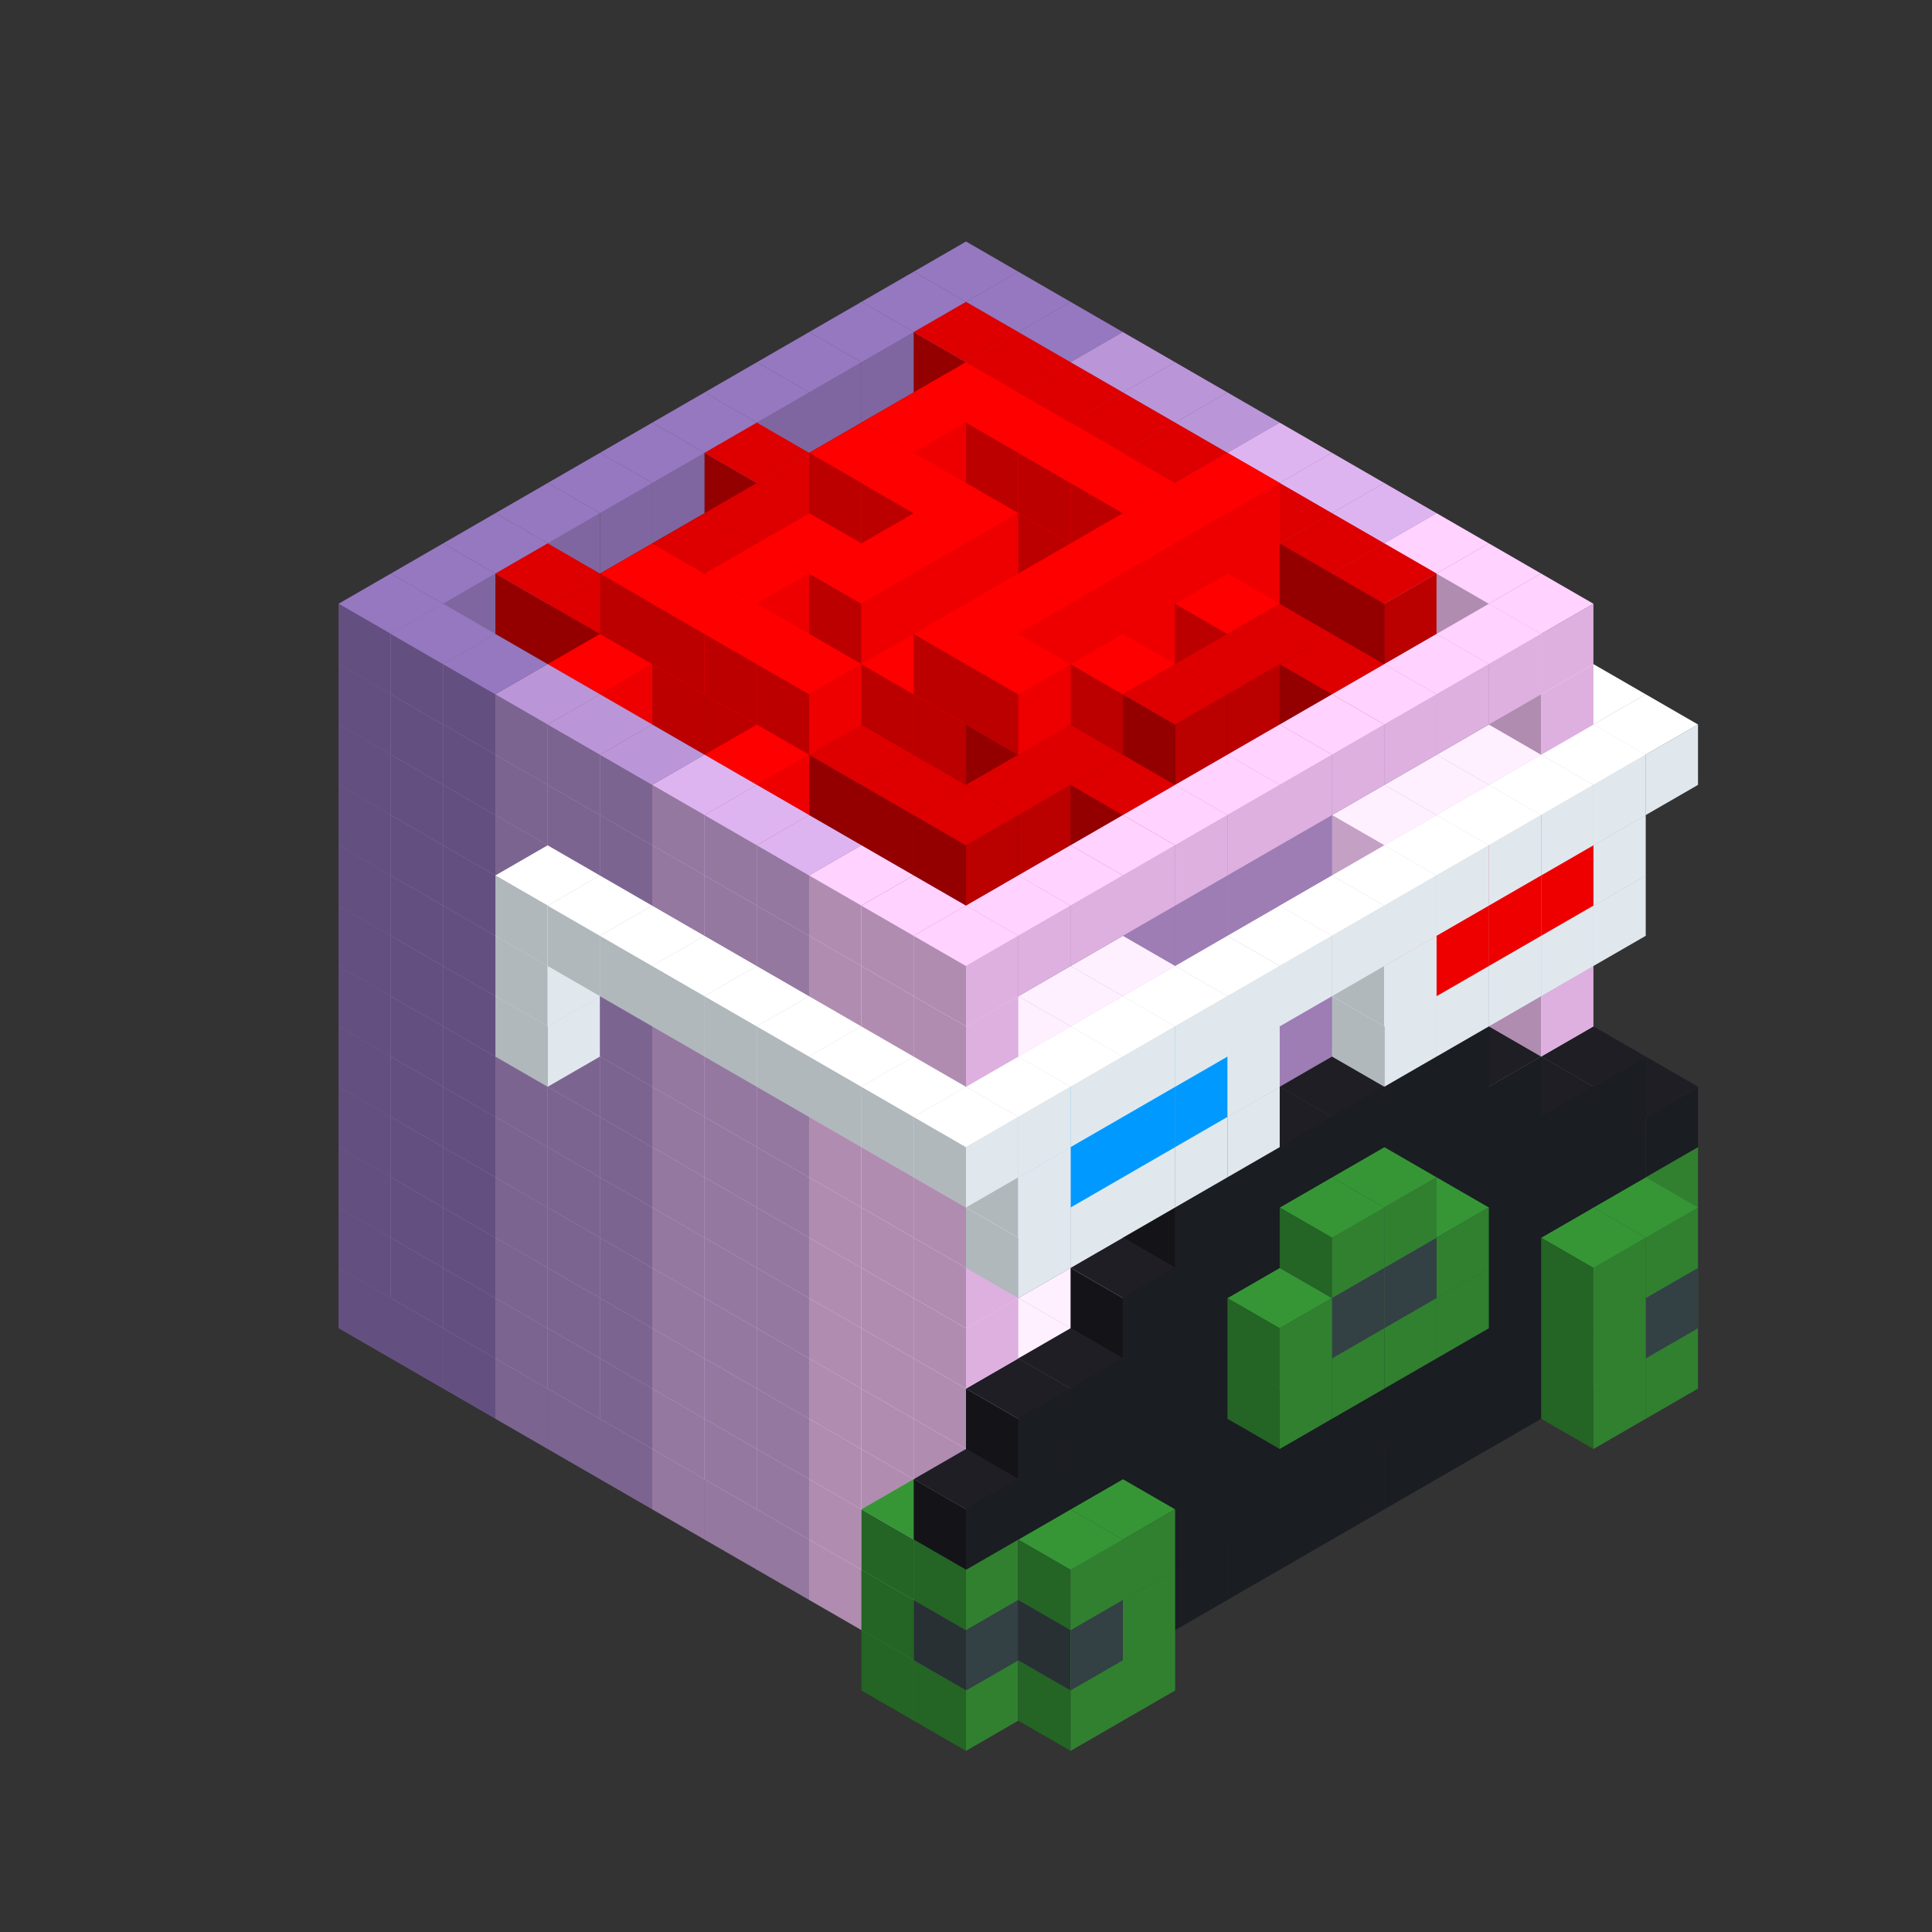 
<svg width='600' height='600' viewBox='4436371 5550000 3200000 3200000' xmlns='http://www.w3.org/2000/svg' xmlns:xlink='http://www.w3.org/1999/xlink'>
<rect x="4436371" y="5550000" width="3200000" height="3200000" fill="#333333" stroke="none"/>
<use xlink:href='#v-0x000000c7-6' transform='translate(983738,3600000)'/>
<use xlink:href='#v-0x000000c7-6' transform='translate(1070341,3650000)'/>
<use xlink:href='#v-0x000000c7-6' transform='translate(1156944,3700000)'/>
<use xlink:href='#v-0x000000c7-2' transform='translate(1243547,3750000)'/>
<use xlink:href='#v-0x000000c7-2' transform='translate(1330150,3800000)'/>
<use xlink:href='#v-0x000000c7-2' transform='translate(1416753,3850000)'/>
<use xlink:href='#v-0x000000c7-5' transform='translate(1503356,3900000)'/>
<use xlink:href='#v-0x000000c7-5' transform='translate(1589959,3950000)'/>
<use xlink:href='#v-0x000000c7-5' transform='translate(1676562,4000000)'/>
<use xlink:href='#v-0x000000c7-4' transform='translate(1763165,4050000)'/>
<use xlink:href='#v-0x000000c7-4' transform='translate(1849768,4100000)'/>
<use xlink:href='#v-0x000000c7-8' transform='translate(2975607,3550000)'/>
<use xlink:href='#v-0x000000c7-4' transform='translate(2889004,3600000)'/>
<use xlink:href='#v-0x000000c7-4' transform='translate(2802401,3650000)'/>
<use xlink:href='#v-0x000000c7-4' transform='translate(2715798,3700000)'/>
<use xlink:href='#v-0x000000c7-4' transform='translate(2629195,3750000)'/>
<use xlink:href='#v-0x000000c7-4' transform='translate(2542592,3800000)'/>
<use xlink:href='#v-0x000000c7-4' transform='translate(2455989,3850000)'/>
<use xlink:href='#v-0x000000c7-4' transform='translate(2369386,3900000)'/>
<use xlink:href='#v-0x000000c7-4' transform='translate(2282783,3950000)'/>
<use xlink:href='#v-0x000000c7-4' transform='translate(2196180,4000000)'/>
<use xlink:href='#v-0x000000c7-4' transform='translate(2109577,4050000)'/>
<use xlink:href='#v-0x000000c7-4' transform='translate(2022974,4100000)'/>
<use xlink:href='#v-0x000000c7-4' transform='translate(1936371,4150000)'/>
<use xlink:href='#v-0x000000c7-8' transform='translate(1849768,4200000)'/>
<use xlink:href='#v-0x000000c7-8' transform='translate(3062210,3600000)'/>
<use xlink:href='#v-0x000000c7-7' transform='translate(2975607,3650000)'/>
<use xlink:href='#v-0x000000c7-7' transform='translate(2889004,3700000)'/>
<use xlink:href='#v-0x000000c7-7' transform='translate(2802401,3750000)'/>
<use xlink:href='#v-0x000000c7-7' transform='translate(2715798,3800000)'/>
<use xlink:href='#v-0x000000c7-7' transform='translate(2629195,3850000)'/>
<use xlink:href='#v-0x000000c7-7' transform='translate(2542592,3900000)'/>
<use xlink:href='#v-0x000000c7-7' transform='translate(2455989,3950000)'/>
<use xlink:href='#v-0x000000c7-7' transform='translate(2369386,4000000)'/>
<use xlink:href='#v-0x000000c7-7' transform='translate(2282783,4050000)'/>
<use xlink:href='#v-0x000000c7-7' transform='translate(2196180,4100000)'/>
<use xlink:href='#v-0x000000c7-7' transform='translate(2109577,4150000)'/>
<use xlink:href='#v-0x000000c7-7' transform='translate(2022974,4200000)'/>
<use xlink:href='#v-0x000000c7-8' transform='translate(1936371,4250000)'/>
<use xlink:href='#v-0x000000c7-8' transform='translate(3062210,3700000)'/>
<use xlink:href='#v-0x000000c7-8' transform='translate(2975607,3750000)'/>
<use xlink:href='#v-0x000000c7-8' transform='translate(2196180,4200000)'/>
<use xlink:href='#v-0x000000c7-8' transform='translate(2109577,4250000)'/>
<use xlink:href='#v-0x000000c7-6' transform='translate(983738,3500000)'/>
<use xlink:href='#v-0x000000c7-6' transform='translate(1070341,3550000)'/>
<use xlink:href='#v-0x000000c7-6' transform='translate(1156944,3600000)'/>
<use xlink:href='#v-0x000000c7-2' transform='translate(1243547,3650000)'/>
<use xlink:href='#v-0x000000c7-2' transform='translate(1330150,3700000)'/>
<use xlink:href='#v-0x000000c7-2' transform='translate(1416753,3750000)'/>
<use xlink:href='#v-0x000000c7-5' transform='translate(1503356,3800000)'/>
<use xlink:href='#v-0x000000c7-5' transform='translate(1589959,3850000)'/>
<use xlink:href='#v-0x000000c7-5' transform='translate(1676562,3900000)'/>
<use xlink:href='#v-0x000000c7-4' transform='translate(1763165,3950000)'/>
<use xlink:href='#v-0x000000c7-2' transform='translate(2715798,3500000)'/>
<use xlink:href='#v-0x000000c7-2' transform='translate(2629195,3550000)'/>
<use xlink:href='#v-0x000000c7-2' transform='translate(2542592,3600000)'/>
<use xlink:href='#v-0x000000c7-2' transform='translate(2455989,3650000)'/>
<use xlink:href='#v-0x000000c7-2' transform='translate(2369386,3700000)'/>
<use xlink:href='#v-0x000000c7-2' transform='translate(2282783,3750000)'/>
<use xlink:href='#v-0x000000c7-2' transform='translate(2196180,3800000)'/>
<use xlink:href='#v-0x000000c7-2' transform='translate(2109577,3850000)'/>
<use xlink:href='#v-0x000000c7-2' transform='translate(2022974,3900000)'/>
<use xlink:href='#v-0x000000c7-2' transform='translate(1936371,3950000)'/>
<use xlink:href='#v-0x000000c7-4' transform='translate(1849768,4000000)'/>
<use xlink:href='#v-0x000000c7-8' transform='translate(2975607,3450000)'/>
<use xlink:href='#v-0x000000c7-4' transform='translate(2889004,3500000)'/>
<use xlink:href='#v-0x000000c7-1' transform='translate(2802401,3550000)'/>
<use xlink:href='#v-0x000000c7-1' transform='translate(2022974,4000000)'/>
<use xlink:href='#v-0x000000c7-4' transform='translate(1936371,4050000)'/>
<use xlink:href='#v-0x000000c7-8' transform='translate(1849768,4100000)'/>
<use xlink:href='#v-0x000000c7-9' transform='translate(3062210,3500000)'/>
<use xlink:href='#v-0x000000c7-7' transform='translate(2975607,3550000)'/>
<use xlink:href='#v-0x000000c7-7' transform='translate(2889004,3600000)'/>
<use xlink:href='#v-0x000000c7-7' transform='translate(2802401,3650000)'/>
<use xlink:href='#v-0x000000c7-7' transform='translate(2715798,3700000)'/>
<use xlink:href='#v-0x000000c7-7' transform='translate(2629195,3750000)'/>
<use xlink:href='#v-0x000000c7-7' transform='translate(2542592,3800000)'/>
<use xlink:href='#v-0x000000c7-7' transform='translate(2455989,3850000)'/>
<use xlink:href='#v-0x000000c7-7' transform='translate(2369386,3900000)'/>
<use xlink:href='#v-0x000000c7-7' transform='translate(2282783,3950000)'/>
<use xlink:href='#v-0x000000c7-7' transform='translate(2196180,4000000)'/>
<use xlink:href='#v-0x000000c7-7' transform='translate(2109577,4050000)'/>
<use xlink:href='#v-0x000000c7-7' transform='translate(2022974,4100000)'/>
<use xlink:href='#v-0x000000c7-9' transform='translate(1936371,4150000)'/>
<use xlink:href='#v-0x000000c7-9' transform='translate(3062210,3600000)'/>
<use xlink:href='#v-0x000000c7-8' transform='translate(2975607,3650000)'/>
<use xlink:href='#v-0x000000c7-8' transform='translate(2196180,4100000)'/>
<use xlink:href='#v-0x000000c7-9' transform='translate(2109577,4150000)'/>
<use xlink:href='#v-0x000000c7-6' transform='translate(983738,3400000)'/>
<use xlink:href='#v-0x000000c7-6' transform='translate(1070341,3450000)'/>
<use xlink:href='#v-0x000000c7-6' transform='translate(1156944,3500000)'/>
<use xlink:href='#v-0x000000c7-2' transform='translate(1243547,3550000)'/>
<use xlink:href='#v-0x000000c7-2' transform='translate(1330150,3600000)'/>
<use xlink:href='#v-0x000000c7-2' transform='translate(1416753,3650000)'/>
<use xlink:href='#v-0x000000c7-5' transform='translate(1503356,3700000)'/>
<use xlink:href='#v-0x000000c7-5' transform='translate(1589959,3750000)'/>
<use xlink:href='#v-0x000000c7-5' transform='translate(1676562,3800000)'/>
<use xlink:href='#v-0x000000c7-4' transform='translate(1763165,3850000)'/>
<use xlink:href='#v-0x000000c7-2' transform='translate(2715798,3400000)'/>
<use xlink:href='#v-0x000000c7-2' transform='translate(2629195,3450000)'/>
<use xlink:href='#v-0x000000c7-2' transform='translate(2542592,3500000)'/>
<use xlink:href='#v-0x000000c7-2' transform='translate(2455989,3550000)'/>
<use xlink:href='#v-0x000000c7-2' transform='translate(2369386,3600000)'/>
<use xlink:href='#v-0x000000c7-2' transform='translate(2282783,3650000)'/>
<use xlink:href='#v-0x000000c7-2' transform='translate(2196180,3700000)'/>
<use xlink:href='#v-0x000000c7-2' transform='translate(2109577,3750000)'/>
<use xlink:href='#v-0x000000c7-2' transform='translate(2022974,3800000)'/>
<use xlink:href='#v-0x000000c7-2' transform='translate(1936371,3850000)'/>
<use xlink:href='#v-0x000000c7-4' transform='translate(1849768,3900000)'/>
<use xlink:href='#v-0x000000c7-8' transform='translate(2975607,3350000)'/>
<use xlink:href='#v-0x000000c7-4' transform='translate(2889004,3400000)'/>
<use xlink:href='#v-0x000000c7-4' transform='translate(1936371,3950000)'/>
<use xlink:href='#v-0x000000c7-8' transform='translate(1849768,4000000)'/>
<use xlink:href='#v-0x000000c7-8' transform='translate(3062210,3400000)'/>
<use xlink:href='#v-0x000000c7-7' transform='translate(2975607,3450000)'/>
<use xlink:href='#v-0x000000c7-7' transform='translate(2889004,3500000)'/>
<use xlink:href='#v-0x000000c7-7' transform='translate(2802401,3550000)'/>
<use xlink:href='#v-0x000000c7-7' transform='translate(2715798,3600000)'/>
<use xlink:href='#v-0x000000c7-7' transform='translate(2629195,3650000)'/>
<use xlink:href='#v-0x000000c7-7' transform='translate(2542592,3700000)'/>
<use xlink:href='#v-0x000000c7-7' transform='translate(2455989,3750000)'/>
<use xlink:href='#v-0x000000c7-7' transform='translate(2369386,3800000)'/>
<use xlink:href='#v-0x000000c7-7' transform='translate(2282783,3850000)'/>
<use xlink:href='#v-0x000000c7-7' transform='translate(2196180,3900000)'/>
<use xlink:href='#v-0x000000c7-7' transform='translate(2109577,3950000)'/>
<use xlink:href='#v-0x000000c7-7' transform='translate(2022974,4000000)'/>
<use xlink:href='#v-0x000000c7-8' transform='translate(1936371,4050000)'/>
<use xlink:href='#v-0x000000c7-8' transform='translate(3062210,3500000)'/>
<use xlink:href='#v-0x000000c7-8' transform='translate(2975607,3550000)'/>
<use xlink:href='#v-0x000000c7-8' transform='translate(2196180,4000000)'/>
<use xlink:href='#v-0x000000c7-8' transform='translate(2109577,4050000)'/>
<use xlink:href='#v-0x000000c7-6' transform='translate(983738,3300000)'/>
<use xlink:href='#v-0x000000c7-6' transform='translate(1070341,3350000)'/>
<use xlink:href='#v-0x000000c7-6' transform='translate(1156944,3400000)'/>
<use xlink:href='#v-0x000000c7-2' transform='translate(1243547,3450000)'/>
<use xlink:href='#v-0x000000c7-2' transform='translate(1330150,3500000)'/>
<use xlink:href='#v-0x000000c7-2' transform='translate(1416753,3550000)'/>
<use xlink:href='#v-0x000000c7-5' transform='translate(1503356,3600000)'/>
<use xlink:href='#v-0x000000c7-5' transform='translate(1589959,3650000)'/>
<use xlink:href='#v-0x000000c7-5' transform='translate(1676562,3700000)'/>
<use xlink:href='#v-0x000000c7-4' transform='translate(1763165,3750000)'/>
<use xlink:href='#v-0x000000c7-2' transform='translate(2715798,3300000)'/>
<use xlink:href='#v-0x000000c7-2' transform='translate(2629195,3350000)'/>
<use xlink:href='#v-0x000000c7-2' transform='translate(2542592,3400000)'/>
<use xlink:href='#v-0x000000c7-2' transform='translate(2455989,3450000)'/>
<use xlink:href='#v-0x000000c7-2' transform='translate(2369386,3500000)'/>
<use xlink:href='#v-0x000000c7-2' transform='translate(2282783,3550000)'/>
<use xlink:href='#v-0x000000c7-2' transform='translate(2196180,3600000)'/>
<use xlink:href='#v-0x000000c7-2' transform='translate(2109577,3650000)'/>
<use xlink:href='#v-0x000000c7-2' transform='translate(2022974,3700000)'/>
<use xlink:href='#v-0x000000c7-2' transform='translate(1936371,3750000)'/>
<use xlink:href='#v-0x000000c7-4' transform='translate(1849768,3800000)'/>
<use xlink:href='#v-0x000000c7-4' transform='translate(2889004,3300000)'/>
<use xlink:href='#v-0x000000c7-1' transform='translate(2802401,3350000)'/>
<use xlink:href='#v-0x000000c7-1' transform='translate(2715798,3400000)'/>
<use xlink:href='#v-0x000000c7-1' transform='translate(2629195,3450000)'/>
<use xlink:href='#v-0x000000c7-1' transform='translate(2542592,3500000)'/>
<use xlink:href='#v-0x000000c7-1' transform='translate(2455989,3550000)'/>
<use xlink:href='#v-0x000000c7-1' transform='translate(2369386,3600000)'/>
<use xlink:href='#v-0x000000c7-1' transform='translate(2282783,3650000)'/>
<use xlink:href='#v-0x000000c7-1' transform='translate(2196180,3700000)'/>
<use xlink:href='#v-0x000000c7-1' transform='translate(2109577,3750000)'/>
<use xlink:href='#v-0x000000c7-1' transform='translate(2022974,3800000)'/>
<use xlink:href='#v-0x000000c7-4' transform='translate(1936371,3850000)'/>
<use xlink:href='#v-0x000000c7-7' transform='translate(3062210,3300000)'/>
<use xlink:href='#v-0x000000c7-7' transform='translate(2975607,3350000)'/>
<use xlink:href='#v-0x000000c7-7' transform='translate(2889004,3400000)'/>
<use xlink:href='#v-0x000000c7-7' transform='translate(2802401,3450000)'/>
<use xlink:href='#v-0x000000c7-7' transform='translate(2715798,3500000)'/>
<use xlink:href='#v-0x000000c7-7' transform='translate(2629195,3550000)'/>
<use xlink:href='#v-0x000000c7-7' transform='translate(2542592,3600000)'/>
<use xlink:href='#v-0x000000c7-7' transform='translate(2455989,3650000)'/>
<use xlink:href='#v-0x000000c7-7' transform='translate(2369386,3700000)'/>
<use xlink:href='#v-0x000000c7-7' transform='translate(2282783,3750000)'/>
<use xlink:href='#v-0x000000c7-7' transform='translate(2196180,3800000)'/>
<use xlink:href='#v-0x000000c7-7' transform='translate(2109577,3850000)'/>
<use xlink:href='#v-0x000000c7-7' transform='translate(2022974,3900000)'/>
<use xlink:href='#v-0x000000c7-7' transform='translate(1936371,3950000)'/>
<use xlink:href='#v-0x000000c7-8' transform='translate(2715798,3600000)'/>
<use xlink:href='#v-0x000000c7-8' transform='translate(2629195,3650000)'/>
<use xlink:href='#v-0x000000c7-8' transform='translate(2542592,3700000)'/>
<use xlink:href='#v-0x000000c7-8' transform='translate(2455989,3750000)'/>
<use xlink:href='#v-0x000000c7-6' transform='translate(983738,3200000)'/>
<use xlink:href='#v-0x000000c7-6' transform='translate(1070341,3250000)'/>
<use xlink:href='#v-0x000000c7-6' transform='translate(1156944,3300000)'/>
<use xlink:href='#v-0x000000c7-2' transform='translate(1243547,3350000)'/>
<use xlink:href='#v-0x000000c7-2' transform='translate(1330150,3400000)'/>
<use xlink:href='#v-0x000000c7-2' transform='translate(1416753,3450000)'/>
<use xlink:href='#v-0x000000c7-5' transform='translate(1503356,3500000)'/>
<use xlink:href='#v-0x000000c7-5' transform='translate(1589959,3550000)'/>
<use xlink:href='#v-0x000000c7-5' transform='translate(1676562,3600000)'/>
<use xlink:href='#v-0x000000c7-4' transform='translate(1763165,3650000)'/>
<use xlink:href='#v-0x000000c7-2' transform='translate(2715798,3200000)'/>
<use xlink:href='#v-0x000000c7-2' transform='translate(2629195,3250000)'/>
<use xlink:href='#v-0x000000c7-2' transform='translate(2542592,3300000)'/>
<use xlink:href='#v-0x000000c7-2' transform='translate(2455989,3350000)'/>
<use xlink:href='#v-0x000000c7-2' transform='translate(2369386,3400000)'/>
<use xlink:href='#v-0x000000c7-2' transform='translate(2282783,3450000)'/>
<use xlink:href='#v-0x000000c7-2' transform='translate(2196180,3500000)'/>
<use xlink:href='#v-0x000000c7-2' transform='translate(2109577,3550000)'/>
<use xlink:href='#v-0x000000c7-2' transform='translate(2022974,3600000)'/>
<use xlink:href='#v-0x000000c7-2' transform='translate(1936371,3650000)'/>
<use xlink:href='#v-0x000000c7-4' transform='translate(1849768,3700000)'/>
<use xlink:href='#v-0x000000c7-4' transform='translate(2889004,3200000)'/>
<use xlink:href='#v-0x000000c7-1' transform='translate(2802401,3250000)'/>
<use xlink:href='#v-0x000000c7-1' transform='translate(2715798,3300000)'/>
<use xlink:href='#v-0x000000c7-1' transform='translate(2629195,3350000)'/>
<use xlink:href='#v-0x000000c7-1' transform='translate(2542592,3400000)'/>
<use xlink:href='#v-0x000000c7-1' transform='translate(2455989,3450000)'/>
<use xlink:href='#v-0x000000c7-1' transform='translate(2369386,3500000)'/>
<use xlink:href='#v-0x000000c7-1' transform='translate(2282783,3550000)'/>
<use xlink:href='#v-0x000000c7-1' transform='translate(2196180,3600000)'/>
<use xlink:href='#v-0x000000c7-1' transform='translate(2109577,3650000)'/>
<use xlink:href='#v-0x000000c7-1' transform='translate(2022974,3700000)'/>
<use xlink:href='#v-0x000000c7-4' transform='translate(1936371,3750000)'/>
<use xlink:href='#v-0x000000c7-7' transform='translate(2975607,3250000)'/>
<use xlink:href='#v-0x000000c7-7' transform='translate(2889004,3300000)'/>
<use xlink:href='#v-0x000000c7-7' transform='translate(2802401,3350000)'/>
<use xlink:href='#v-0x000000c7-7' transform='translate(2715798,3400000)'/>
<use xlink:href='#v-0x000000c7-7' transform='translate(2629195,3450000)'/>
<use xlink:href='#v-0x000000c7-7' transform='translate(2542592,3500000)'/>
<use xlink:href='#v-0x000000c7-7' transform='translate(2455989,3550000)'/>
<use xlink:href='#v-0x000000c7-7' transform='translate(2369386,3600000)'/>
<use xlink:href='#v-0x000000c7-7' transform='translate(2282783,3650000)'/>
<use xlink:href='#v-0x000000c7-7' transform='translate(2196180,3700000)'/>
<use xlink:href='#v-0x000000c7-7' transform='translate(2109577,3750000)'/>
<use xlink:href='#v-0x000000c7-7' transform='translate(2022974,3800000)'/>
<use xlink:href='#v-0x000000c7-8' transform='translate(2715798,3500000)'/>
<use xlink:href='#v-0x000000c7-9' transform='translate(2629195,3550000)'/>
<use xlink:href='#v-0x000000c7-9' transform='translate(2542592,3600000)'/>
<use xlink:href='#v-0x000000c7-8' transform='translate(2455989,3650000)'/>
<use xlink:href='#v-0x000000c7-6' transform='translate(983738,3100000)'/>
<use xlink:href='#v-0x000000c7-6' transform='translate(1070341,3150000)'/>
<use xlink:href='#v-0x000000c7-6' transform='translate(1156944,3200000)'/>
<use xlink:href='#v-0x000000c7-2' transform='translate(1243547,3250000)'/>
<use xlink:href='#v-0x000000c7-2' transform='translate(1330150,3300000)'/>
<use xlink:href='#v-0x000000c7-2' transform='translate(1416753,3350000)'/>
<use xlink:href='#v-0x000000c7-5' transform='translate(1503356,3400000)'/>
<use xlink:href='#v-0x000000c7-5' transform='translate(1589959,3450000)'/>
<use xlink:href='#v-0x000000c7-5' transform='translate(1676562,3500000)'/>
<use xlink:href='#v-0x000000c7-4' transform='translate(1763165,3550000)'/>
<use xlink:href='#v-0x000000c7-2' transform='translate(2715798,3100000)'/>
<use xlink:href='#v-0x000000c7-2' transform='translate(2629195,3150000)'/>
<use xlink:href='#v-0x000000c7-2' transform='translate(2542592,3200000)'/>
<use xlink:href='#v-0x000000c7-2' transform='translate(2455989,3250000)'/>
<use xlink:href='#v-0x000000c7-2' transform='translate(2369386,3300000)'/>
<use xlink:href='#v-0x000000c7-2' transform='translate(2282783,3350000)'/>
<use xlink:href='#v-0x000000c7-2' transform='translate(2196180,3400000)'/>
<use xlink:href='#v-0x000000c7-2' transform='translate(2109577,3450000)'/>
<use xlink:href='#v-0x000000c7-2' transform='translate(2022974,3500000)'/>
<use xlink:href='#v-0x000000c7-2' transform='translate(1936371,3550000)'/>
<use xlink:href='#v-0x000000c7-4' transform='translate(1849768,3600000)'/>
<use xlink:href='#v-0x000000c7-4' transform='translate(2889004,3100000)'/>
<use xlink:href='#v-0x000000c7-4' transform='translate(1936371,3650000)'/>
<use xlink:href='#v-0x000000c7-7' transform='translate(2802401,3250000)'/>
<use xlink:href='#v-0x000000c7-7' transform='translate(2715798,3300000)'/>
<use xlink:href='#v-0x000000c7-7' transform='translate(2629195,3350000)'/>
<use xlink:href='#v-0x000000c7-7' transform='translate(2542592,3400000)'/>
<use xlink:href='#v-0x000000c7-7' transform='translate(2455989,3450000)'/>
<use xlink:href='#v-0x000000c7-7' transform='translate(2369386,3500000)'/>
<use xlink:href='#v-0x000000c7-7' transform='translate(2282783,3550000)'/>
<use xlink:href='#v-0x000000c7-7' transform='translate(2196180,3600000)'/>
<use xlink:href='#v-0x000000c7-8' transform='translate(2629195,3450000)'/>
<use xlink:href='#v-0x000000c7-8' transform='translate(2542592,3500000)'/>
<use xlink:href='#v-0x000000c7-6' transform='translate(983738,3000000)'/>
<use xlink:href='#v-0x000000c7-6' transform='translate(1070341,3050000)'/>
<use xlink:href='#v-0x000000c7-6' transform='translate(1156944,3100000)'/>
<use xlink:href='#v-0x000000c7-2' transform='translate(1243547,3150000)'/>
<use xlink:href='#v-0x000000c7-2' transform='translate(1330150,3200000)'/>
<use xlink:href='#v-0x000000c7-2' transform='translate(1416753,3250000)'/>
<use xlink:href='#v-0x000000c7-5' transform='translate(1503356,3300000)'/>
<use xlink:href='#v-0x000000c7-5' transform='translate(1589959,3350000)'/>
<use xlink:href='#v-0x000000c7-5' transform='translate(1676562,3400000)'/>
<use xlink:href='#v-0x000000c7-4' transform='translate(1763165,3450000)'/>
<use xlink:href='#v-0x000000c7-2' transform='translate(2715798,3000000)'/>
<use xlink:href='#v-0x000000c7-2' transform='translate(2629195,3050000)'/>
<use xlink:href='#v-0x000000c7-2' transform='translate(2542592,3100000)'/>
<use xlink:href='#v-0x000000c7-2' transform='translate(2455989,3150000)'/>
<use xlink:href='#v-0x000000c7-2' transform='translate(2369386,3200000)'/>
<use xlink:href='#v-0x000000c7-2' transform='translate(2282783,3250000)'/>
<use xlink:href='#v-0x000000c7-2' transform='translate(2196180,3300000)'/>
<use xlink:href='#v-0x000000c7-2' transform='translate(2109577,3350000)'/>
<use xlink:href='#v-0x000000c7-2' transform='translate(2022974,3400000)'/>
<use xlink:href='#v-0x000000c7-2' transform='translate(1936371,3450000)'/>
<use xlink:href='#v-0x000000c7-4' transform='translate(1849768,3500000)'/>
<use xlink:href='#v-0x000000c7-4' transform='translate(2889004,3000000)'/>
<use xlink:href='#v-0x000000c7-4' transform='translate(1936371,3550000)'/>
<use xlink:href='#v-0x000000c7-7' transform='translate(2715798,3200000)'/>
<use xlink:href='#v-0x000000c7-7' transform='translate(2629195,3250000)'/>
<use xlink:href='#v-0x000000c7-7' transform='translate(2542592,3300000)'/>
<use xlink:href='#v-0x000000c7-7' transform='translate(2455989,3350000)'/>
<use xlink:href='#v-0x000000c7-7' transform='translate(2369386,3400000)'/>
<use xlink:href='#v-0x000000c7-7' transform='translate(2282783,3450000)'/>
<use xlink:href='#v-0x000000c7-6' transform='translate(983738,2900000)'/>
<use xlink:href='#v-0x000000c7-6' transform='translate(1070341,2950000)'/>
<use xlink:href='#v-0x000000c7-6' transform='translate(1156944,3000000)'/>
<use xlink:href='#v-0x000000c7-2' transform='translate(1243547,3050000)'/>
<use xlink:href='#v-0x000000c7-10' transform='translate(2369386,2500000)'/>
<use xlink:href='#v-0x000000c7-2' transform='translate(1330150,3100000)'/>
<use xlink:href='#v-0x000000c7-10' transform='translate(1243547,3150000)'/>
<use xlink:href='#v-0x000000c7-2' transform='translate(1416753,3150000)'/>
<use xlink:href='#v-0x000000c7-5' transform='translate(1503356,3200000)'/>
<use xlink:href='#v-0x000000c7-5' transform='translate(1589959,3250000)'/>
<use xlink:href='#v-0x000000c7-5' transform='translate(1676562,3300000)'/>
<use xlink:href='#v-0x000000c7-4' transform='translate(1763165,3350000)'/>
<use xlink:href='#v-0x000000c7-2' transform='translate(2715798,2900000)'/>
<use xlink:href='#v-0x000000c7-2' transform='translate(2629195,2950000)'/>
<use xlink:href='#v-0x000000c7-2' transform='translate(2542592,3000000)'/>
<use xlink:href='#v-0x000000c7-2' transform='translate(2455989,3050000)'/>
<use xlink:href='#v-0x000000c7-2' transform='translate(2369386,3100000)'/>
<use xlink:href='#v-0x000000c7-2' transform='translate(2282783,3150000)'/>
<use xlink:href='#v-0x000000c7-2' transform='translate(2196180,3200000)'/>
<use xlink:href='#v-0x000000c7-2' transform='translate(2109577,3250000)'/>
<use xlink:href='#v-0x000000c7-2' transform='translate(2022974,3300000)'/>
<use xlink:href='#v-0x000000c7-2' transform='translate(1936371,3350000)'/>
<use xlink:href='#v-0x000000c7-4' transform='translate(1849768,3400000)'/>
<use xlink:href='#v-0x000000c7-4' transform='translate(2889004,2900000)'/>
<use xlink:href='#v-0x000000c7-1' transform='translate(2802401,2950000)'/>
<use xlink:href='#v-0x000000c7-1' transform='translate(2715798,3000000)'/>
<use xlink:href='#v-0x000000c7-1' transform='translate(2629195,3050000)'/>
<use xlink:href='#v-0x000000c7-1' transform='translate(2196180,3300000)'/>
<use xlink:href='#v-0x000000c7-1' transform='translate(2109577,3350000)'/>
<use xlink:href='#v-0x000000c7-1' transform='translate(2022974,3400000)'/>
<use xlink:href='#v-0x000000c7-4' transform='translate(1936371,3450000)'/>
<use xlink:href='#v-0x000000c7-10' transform='translate(2975607,2950000)'/>
<use xlink:href='#v-0x000000c7-10' transform='translate(2889004,3000000)'/>
<use xlink:href='#v-0x000000c7-10' transform='translate(2802401,3050000)'/>
<use xlink:href='#v-0x000000c7-10' transform='translate(2715798,3100000)'/>
<use xlink:href='#v-0x000000c7-10' transform='translate(2629195,3150000)'/>
<use xlink:href='#v-0x000000c7-10' transform='translate(2369386,3300000)'/>
<use xlink:href='#v-0x000000c7-10' transform='translate(2282783,3350000)'/>
<use xlink:href='#v-0x000000c7-10' transform='translate(2196180,3400000)'/>
<use xlink:href='#v-0x000000c7-10' transform='translate(2109577,3450000)'/>
<use xlink:href='#v-0x000000c7-10' transform='translate(2022974,3500000)'/>
<use xlink:href='#v-0x000000c7-6' transform='translate(983738,2800000)'/>
<use xlink:href='#v-0x000000c7-6' transform='translate(1070341,2850000)'/>
<use xlink:href='#v-0x000000c7-6' transform='translate(1156944,2900000)'/>
<use xlink:href='#v-0x000000c7-2' transform='translate(1243547,2950000)'/>
<use xlink:href='#v-0x000000c7-10' transform='translate(2369386,2400000)'/>
<use xlink:href='#v-0x000000c7-2' transform='translate(1330150,3000000)'/>
<use xlink:href='#v-0x000000c7-10' transform='translate(1243547,3050000)'/>
<use xlink:href='#v-0x000000c7-2' transform='translate(1416753,3050000)'/>
<use xlink:href='#v-0x000000c7-5' transform='translate(1503356,3100000)'/>
<use xlink:href='#v-0x000000c7-5' transform='translate(1589959,3150000)'/>
<use xlink:href='#v-0x000000c7-5' transform='translate(1676562,3200000)'/>
<use xlink:href='#v-0x000000c7-4' transform='translate(1763165,3250000)'/>
<use xlink:href='#v-0x000000c7-2' transform='translate(2715798,2800000)'/>
<use xlink:href='#v-0x000000c7-2' transform='translate(2629195,2850000)'/>
<use xlink:href='#v-0x000000c7-2' transform='translate(2542592,2900000)'/>
<use xlink:href='#v-0x000000c7-2' transform='translate(2455989,2950000)'/>
<use xlink:href='#v-0x000000c7-2' transform='translate(2369386,3000000)'/>
<use xlink:href='#v-0x000000c7-2' transform='translate(2282783,3050000)'/>
<use xlink:href='#v-0x000000c7-2' transform='translate(2196180,3100000)'/>
<use xlink:href='#v-0x000000c7-2' transform='translate(2109577,3150000)'/>
<use xlink:href='#v-0x000000c7-2' transform='translate(2022974,3200000)'/>
<use xlink:href='#v-0x000000c7-2' transform='translate(1936371,3250000)'/>
<use xlink:href='#v-0x000000c7-4' transform='translate(1849768,3300000)'/>
<use xlink:href='#v-0x000000c7-4' transform='translate(2889004,2800000)'/>
<use xlink:href='#v-0x000000c7-1' transform='translate(2802401,2850000)'/>
<use xlink:href='#v-0x000000c7-3' transform='translate(2715798,2900000)'/>
<use xlink:href='#v-0x000000c7-3' transform='translate(2629195,2950000)'/>
<use xlink:href='#v-0x000000c7-1' transform='translate(2542592,3000000)'/>
<use xlink:href='#v-0x000000c7-1' transform='translate(2282783,3150000)'/>
<use xlink:href='#v-0x000000c7-3' transform='translate(2196180,3200000)'/>
<use xlink:href='#v-0x000000c7-3' transform='translate(2109577,3250000)'/>
<use xlink:href='#v-0x000000c7-1' transform='translate(2022974,3300000)'/>
<use xlink:href='#v-0x000000c7-4' transform='translate(1936371,3350000)'/>
<use xlink:href='#v-0x000000c7-10' transform='translate(2975607,2850000)'/>
<use xlink:href='#v-0x000000c7-12' transform='translate(2889004,2900000)'/>
<use xlink:href='#v-0x000000c7-12' transform='translate(2802401,2950000)'/>
<use xlink:href='#v-0x000000c7-12' transform='translate(2715798,3000000)'/>
<use xlink:href='#v-0x000000c7-10' transform='translate(2629195,3050000)'/>
<use xlink:href='#v-0x000000c7-10' transform='translate(2369386,3200000)'/>
<use xlink:href='#v-0x000000c7-11' transform='translate(2282783,3250000)'/>
<use xlink:href='#v-0x000000c7-11' transform='translate(2196180,3300000)'/>
<use xlink:href='#v-0x000000c7-11' transform='translate(2109577,3350000)'/>
<use xlink:href='#v-0x000000c7-10' transform='translate(2022974,3400000)'/>
<use xlink:href='#v-0x000000c7-6' transform='translate(983738,2700000)'/>
<use xlink:href='#v-0x000000c7-6' transform='translate(1070341,2750000)'/>
<use xlink:href='#v-0x000000c7-6' transform='translate(1156944,2800000)'/>
<use xlink:href='#v-0x000000c7-2' transform='translate(1243547,2850000)'/>
<use xlink:href='#v-0x000000c7-10' transform='translate(2369386,2300000)'/>
<use xlink:href='#v-0x000000c7-2' transform='translate(1330150,2900000)'/>
<use xlink:href='#v-0x000000c7-10' transform='translate(1243547,2950000)'/>
<use xlink:href='#v-0x000000c7-10' transform='translate(2455989,2350000)'/>
<use xlink:href='#v-0x000000c7-2' transform='translate(1416753,2950000)'/>
<use xlink:href='#v-0x000000c7-10' transform='translate(1330150,3000000)'/>
<use xlink:href='#v-0x000000c7-10' transform='translate(2542592,2400000)'/>
<use xlink:href='#v-0x000000c7-5' transform='translate(1503356,3000000)'/>
<use xlink:href='#v-0x000000c7-10' transform='translate(1416753,3050000)'/>
<use xlink:href='#v-0x000000c7-10' transform='translate(2629195,2450000)'/>
<use xlink:href='#v-0x000000c7-5' transform='translate(1589959,3050000)'/>
<use xlink:href='#v-0x000000c7-10' transform='translate(1503356,3100000)'/>
<use xlink:href='#v-0x000000c7-10' transform='translate(2715798,2500000)'/>
<use xlink:href='#v-0x000000c7-5' transform='translate(1676562,3100000)'/>
<use xlink:href='#v-0x000000c7-10' transform='translate(1589959,3150000)'/>
<use xlink:href='#v-0x000000c7-10' transform='translate(2802401,2550000)'/>
<use xlink:href='#v-0x000000c7-4' transform='translate(1763165,3150000)'/>
<use xlink:href='#v-0x000000c7-10' transform='translate(1676562,3200000)'/>
<use xlink:href='#v-0x000000c7-10' transform='translate(2889004,2600000)'/>
<use xlink:href='#v-0x000000c7-2' transform='translate(2715798,2700000)'/>
<use xlink:href='#v-0x000000c7-2' transform='translate(2629195,2750000)'/>
<use xlink:href='#v-0x000000c7-2' transform='translate(2542592,2800000)'/>
<use xlink:href='#v-0x000000c7-2' transform='translate(2455989,2850000)'/>
<use xlink:href='#v-0x000000c7-2' transform='translate(2369386,2900000)'/>
<use xlink:href='#v-0x000000c7-2' transform='translate(2282783,2950000)'/>
<use xlink:href='#v-0x000000c7-2' transform='translate(2196180,3000000)'/>
<use xlink:href='#v-0x000000c7-2' transform='translate(2109577,3050000)'/>
<use xlink:href='#v-0x000000c7-2' transform='translate(2022974,3100000)'/>
<use xlink:href='#v-0x000000c7-2' transform='translate(1936371,3150000)'/>
<use xlink:href='#v-0x000000c7-4' transform='translate(1849768,3200000)'/>
<use xlink:href='#v-0x000000c7-10' transform='translate(1763165,3250000)'/>
<use xlink:href='#v-0x000000c7-10' transform='translate(2975607,2650000)'/>
<use xlink:href='#v-0x000000c7-4' transform='translate(2889004,2700000)'/>
<use xlink:href='#v-0x000000c7-1' transform='translate(2802401,2750000)'/>
<use xlink:href='#v-0x000000c7-1' transform='translate(2715798,2800000)'/>
<use xlink:href='#v-0x000000c7-1' transform='translate(2629195,2850000)'/>
<use xlink:href='#v-0x000000c7-1' transform='translate(2196180,3100000)'/>
<use xlink:href='#v-0x000000c7-1' transform='translate(2109577,3150000)'/>
<use xlink:href='#v-0x000000c7-1' transform='translate(2022974,3200000)'/>
<use xlink:href='#v-0x000000c7-4' transform='translate(1936371,3250000)'/>
<use xlink:href='#v-0x000000c7-10' transform='translate(1849768,3300000)'/>
<use xlink:href='#v-0x000000c7-10' transform='translate(3062210,2700000)'/>
<use xlink:href='#v-0x000000c7-10' transform='translate(2975607,2750000)'/>
<use xlink:href='#v-0x000000c7-10' transform='translate(2889004,2800000)'/>
<use xlink:href='#v-0x000000c7-10' transform='translate(2802401,2850000)'/>
<use xlink:href='#v-0x000000c7-10' transform='translate(2715798,2900000)'/>
<use xlink:href='#v-0x000000c7-10' transform='translate(2629195,2950000)'/>
<use xlink:href='#v-0x000000c7-10' transform='translate(2542592,3000000)'/>
<use xlink:href='#v-0x000000c7-10' transform='translate(2455989,3050000)'/>
<use xlink:href='#v-0x000000c7-10' transform='translate(2369386,3100000)'/>
<use xlink:href='#v-0x000000c7-10' transform='translate(2282783,3150000)'/>
<use xlink:href='#v-0x000000c7-10' transform='translate(2196180,3200000)'/>
<use xlink:href='#v-0x000000c7-10' transform='translate(2109577,3250000)'/>
<use xlink:href='#v-0x000000c7-10' transform='translate(2022974,3300000)'/>
<use xlink:href='#v-0x000000c7-10' transform='translate(1936371,3350000)'/>
<use xlink:href='#v-0x000000c7-6' transform='translate(983738,2600000)'/>
<use xlink:href='#v-0x000000c7-13' transform='translate(1936371,2150000)'/>
<use xlink:href='#v-0x000000c7-13' transform='translate(1849768,2200000)'/>
<use xlink:href='#v-0x000000c7-13' transform='translate(1763165,2250000)'/>
<use xlink:href='#v-0x000000c7-13' transform='translate(1676562,2300000)'/>
<use xlink:href='#v-0x000000c7-13' transform='translate(1589959,2350000)'/>
<use xlink:href='#v-0x000000c7-13' transform='translate(1503356,2400000)'/>
<use xlink:href='#v-0x000000c7-13' transform='translate(1416753,2450000)'/>
<use xlink:href='#v-0x000000c7-13' transform='translate(1330150,2500000)'/>
<use xlink:href='#v-0x000000c7-13' transform='translate(1243547,2550000)'/>
<use xlink:href='#v-0x000000c7-13' transform='translate(1156944,2600000)'/>
<use xlink:href='#v-0x000000c7-6' transform='translate(1070341,2650000)'/>
<use xlink:href='#v-0x000000c7-13' transform='translate(2022974,2200000)'/>
<use xlink:href='#v-0x000000c7-13' transform='translate(1936371,2250000)'/>
<use xlink:href='#v-0x000000c7-13' transform='translate(1849768,2300000)'/>
<use xlink:href='#v-0x000000c7-13' transform='translate(1763165,2350000)'/>
<use xlink:href='#v-0x000000c7-13' transform='translate(1676562,2400000)'/>
<use xlink:href='#v-0x000000c7-13' transform='translate(1589959,2450000)'/>
<use xlink:href='#v-0x000000c7-13' transform='translate(1503356,2500000)'/>
<use xlink:href='#v-0x000000c7-13' transform='translate(1416753,2550000)'/>
<use xlink:href='#v-0x000000c7-13' transform='translate(1330150,2600000)'/>
<use xlink:href='#v-0x000000c7-13' transform='translate(1243547,2650000)'/>
<use xlink:href='#v-0x000000c7-6' transform='translate(1156944,2700000)'/>
<use xlink:href='#v-0x000000c7-13' transform='translate(2109577,2250000)'/>
<use xlink:href='#v-0x000000c7-13' transform='translate(2022974,2300000)'/>
<use xlink:href='#v-0x000000c7-13' transform='translate(1936371,2350000)'/>
<use xlink:href='#v-0x000000c7-13' transform='translate(1849768,2400000)'/>
<use xlink:href='#v-0x000000c7-13' transform='translate(1763165,2450000)'/>
<use xlink:href='#v-0x000000c7-13' transform='translate(1676562,2500000)'/>
<use xlink:href='#v-0x000000c7-13' transform='translate(1589959,2550000)'/>
<use xlink:href='#v-0x000000c7-13' transform='translate(1503356,2600000)'/>
<use xlink:href='#v-0x000000c7-13' transform='translate(1416753,2650000)'/>
<use xlink:href='#v-0x000000c7-13' transform='translate(1330150,2700000)'/>
<use xlink:href='#v-0x000000c7-2' transform='translate(1243547,2750000)'/>
<use xlink:href='#v-0x000000c7-13' transform='translate(2196180,2300000)'/>
<use xlink:href='#v-0x000000c7-13' transform='translate(2109577,2350000)'/>
<use xlink:href='#v-0x000000c7-13' transform='translate(2022974,2400000)'/>
<use xlink:href='#v-0x000000c7-13' transform='translate(1936371,2450000)'/>
<use xlink:href='#v-0x000000c7-13' transform='translate(1849768,2500000)'/>
<use xlink:href='#v-0x000000c7-13' transform='translate(1763165,2550000)'/>
<use xlink:href='#v-0x000000c7-13' transform='translate(1676562,2600000)'/>
<use xlink:href='#v-0x000000c7-13' transform='translate(1589959,2650000)'/>
<use xlink:href='#v-0x000000c7-13' transform='translate(1503356,2700000)'/>
<use xlink:href='#v-0x000000c7-13' transform='translate(1416753,2750000)'/>
<use xlink:href='#v-0x000000c7-2' transform='translate(1330150,2800000)'/>
<use xlink:href='#v-0x000000c7-13' transform='translate(2282783,2350000)'/>
<use xlink:href='#v-0x000000c7-13' transform='translate(2196180,2400000)'/>
<use xlink:href='#v-0x000000c7-13' transform='translate(2109577,2450000)'/>
<use xlink:href='#v-0x000000c7-13' transform='translate(2022974,2500000)'/>
<use xlink:href='#v-0x000000c7-13' transform='translate(1936371,2550000)'/>
<use xlink:href='#v-0x000000c7-13' transform='translate(1849768,2600000)'/>
<use xlink:href='#v-0x000000c7-13' transform='translate(1763165,2650000)'/>
<use xlink:href='#v-0x000000c7-13' transform='translate(1676562,2700000)'/>
<use xlink:href='#v-0x000000c7-13' transform='translate(1589959,2750000)'/>
<use xlink:href='#v-0x000000c7-13' transform='translate(1503356,2800000)'/>
<use xlink:href='#v-0x000000c7-2' transform='translate(1416753,2850000)'/>
<use xlink:href='#v-0x000000c7-13' transform='translate(2369386,2400000)'/>
<use xlink:href='#v-0x000000c7-13' transform='translate(2282783,2450000)'/>
<use xlink:href='#v-0x000000c7-13' transform='translate(2196180,2500000)'/>
<use xlink:href='#v-0x000000c7-13' transform='translate(2109577,2550000)'/>
<use xlink:href='#v-0x000000c7-13' transform='translate(2022974,2600000)'/>
<use xlink:href='#v-0x000000c7-13' transform='translate(1936371,2650000)'/>
<use xlink:href='#v-0x000000c7-13' transform='translate(1849768,2700000)'/>
<use xlink:href='#v-0x000000c7-13' transform='translate(1763165,2750000)'/>
<use xlink:href='#v-0x000000c7-13' transform='translate(1676562,2800000)'/>
<use xlink:href='#v-0x000000c7-13' transform='translate(1589959,2850000)'/>
<use xlink:href='#v-0x000000c7-5' transform='translate(1503356,2900000)'/>
<use xlink:href='#v-0x000000c7-13' transform='translate(2455989,2450000)'/>
<use xlink:href='#v-0x000000c7-13' transform='translate(2369386,2500000)'/>
<use xlink:href='#v-0x000000c7-13' transform='translate(2282783,2550000)'/>
<use xlink:href='#v-0x000000c7-13' transform='translate(2196180,2600000)'/>
<use xlink:href='#v-0x000000c7-13' transform='translate(2109577,2650000)'/>
<use xlink:href='#v-0x000000c7-13' transform='translate(2022974,2700000)'/>
<use xlink:href='#v-0x000000c7-13' transform='translate(1936371,2750000)'/>
<use xlink:href='#v-0x000000c7-13' transform='translate(1849768,2800000)'/>
<use xlink:href='#v-0x000000c7-13' transform='translate(1763165,2850000)'/>
<use xlink:href='#v-0x000000c7-13' transform='translate(1676562,2900000)'/>
<use xlink:href='#v-0x000000c7-5' transform='translate(1589959,2950000)'/>
<use xlink:href='#v-0x000000c7-13' transform='translate(2542592,2500000)'/>
<use xlink:href='#v-0x000000c7-13' transform='translate(2455989,2550000)'/>
<use xlink:href='#v-0x000000c7-13' transform='translate(2369386,2600000)'/>
<use xlink:href='#v-0x000000c7-13' transform='translate(2282783,2650000)'/>
<use xlink:href='#v-0x000000c7-13' transform='translate(2196180,2700000)'/>
<use xlink:href='#v-0x000000c7-13' transform='translate(2109577,2750000)'/>
<use xlink:href='#v-0x000000c7-13' transform='translate(2022974,2800000)'/>
<use xlink:href='#v-0x000000c7-13' transform='translate(1936371,2850000)'/>
<use xlink:href='#v-0x000000c7-13' transform='translate(1849768,2900000)'/>
<use xlink:href='#v-0x000000c7-13' transform='translate(1763165,2950000)'/>
<use xlink:href='#v-0x000000c7-5' transform='translate(1676562,3000000)'/>
<use xlink:href='#v-0x000000c7-13' transform='translate(2629195,2550000)'/>
<use xlink:href='#v-0x000000c7-13' transform='translate(2542592,2600000)'/>
<use xlink:href='#v-0x000000c7-13' transform='translate(2455989,2650000)'/>
<use xlink:href='#v-0x000000c7-13' transform='translate(2369386,2700000)'/>
<use xlink:href='#v-0x000000c7-13' transform='translate(2282783,2750000)'/>
<use xlink:href='#v-0x000000c7-13' transform='translate(2196180,2800000)'/>
<use xlink:href='#v-0x000000c7-13' transform='translate(2109577,2850000)'/>
<use xlink:href='#v-0x000000c7-13' transform='translate(2022974,2900000)'/>
<use xlink:href='#v-0x000000c7-13' transform='translate(1936371,2950000)'/>
<use xlink:href='#v-0x000000c7-13' transform='translate(1849768,3000000)'/>
<use xlink:href='#v-0x000000c7-4' transform='translate(1763165,3050000)'/>
<use xlink:href='#v-0x000000c7-2' transform='translate(2715798,2600000)'/>
<use xlink:href='#v-0x000000c7-2' transform='translate(2629195,2650000)'/>
<use xlink:href='#v-0x000000c7-2' transform='translate(2542592,2700000)'/>
<use xlink:href='#v-0x000000c7-2' transform='translate(2455989,2750000)'/>
<use xlink:href='#v-0x000000c7-2' transform='translate(2369386,2800000)'/>
<use xlink:href='#v-0x000000c7-2' transform='translate(2282783,2850000)'/>
<use xlink:href='#v-0x000000c7-2' transform='translate(2196180,2900000)'/>
<use xlink:href='#v-0x000000c7-2' transform='translate(2109577,2950000)'/>
<use xlink:href='#v-0x000000c7-2' transform='translate(2022974,3000000)'/>
<use xlink:href='#v-0x000000c7-2' transform='translate(1936371,3050000)'/>
<use xlink:href='#v-0x000000c7-4' transform='translate(1849768,3100000)'/>
<use xlink:href='#v-0x000000c7-4' transform='translate(2889004,2600000)'/>
<use xlink:href='#v-0x000000c7-4' transform='translate(1936371,3150000)'/>
<use xlink:href='#v-0x000000c7-6' transform='translate(1936371,1950000)'/>
<use xlink:href='#v-0x000000c7-6' transform='translate(1849768,2000000)'/>
<use xlink:href='#v-0x000000c7-6' transform='translate(1763165,2050000)'/>
<use xlink:href='#v-0x000000c7-6' transform='translate(1676562,2100000)'/>
<use xlink:href='#v-0x000000c7-6' transform='translate(1589959,2150000)'/>
<use xlink:href='#v-0x000000c7-6' transform='translate(1503356,2200000)'/>
<use xlink:href='#v-0x000000c7-6' transform='translate(1416753,2250000)'/>
<use xlink:href='#v-0x000000c7-6' transform='translate(1330150,2300000)'/>
<use xlink:href='#v-0x000000c7-6' transform='translate(1243547,2350000)'/>
<use xlink:href='#v-0x000000c7-6' transform='translate(1156944,2400000)'/>
<use xlink:href='#v-0x000000c7-6' transform='translate(1070341,2450000)'/>
<use xlink:href='#v-0x000000c7-6' transform='translate(983738,2500000)'/>
<use xlink:href='#v-0x000000c7-6' transform='translate(2022974,2000000)'/>
<use xlink:href='#v-0x000000c7-14' transform='translate(1936371,2050000)'/>
<use xlink:href='#v-0x000000c7-14' transform='translate(1589959,2250000)'/>
<use xlink:href='#v-0x000000c7-14' transform='translate(1243547,2450000)'/>
<use xlink:href='#v-0x000000c7-6' transform='translate(1070341,2550000)'/>
<use xlink:href='#v-0x000000c7-6' transform='translate(2109577,2050000)'/>
<use xlink:href='#v-0x000000c7-14' transform='translate(2022974,2100000)'/>
<use xlink:href='#v-0x000000c7-14' transform='translate(1936371,2150000)'/>
<use xlink:href='#v-0x000000c7-14' transform='translate(1849768,2200000)'/>
<use xlink:href='#v-0x000000c7-14' transform='translate(1676562,2300000)'/>
<use xlink:href='#v-0x000000c7-14' transform='translate(1589959,2350000)'/>
<use xlink:href='#v-0x000000c7-14' transform='translate(1503356,2400000)'/>
<use xlink:href='#v-0x000000c7-14' transform='translate(1330150,2500000)'/>
<use xlink:href='#v-0x000000c7-6' transform='translate(1156944,2600000)'/>
<use xlink:href='#v-0x000000c7-2' transform='translate(2196180,2100000)'/>
<use xlink:href='#v-0x000000c7-14' transform='translate(2109577,2150000)'/>
<use xlink:href='#v-0x000000c7-15' transform='translate(1936371,2250000)'/>
<use xlink:href='#v-0x000000c7-15' transform='translate(1849768,2300000)'/>
<use xlink:href='#v-0x000000c7-15' transform='translate(1763165,2350000)'/>
<use xlink:href='#v-0x000000c7-14' transform='translate(1589959,2450000)'/>
<use xlink:href='#v-0x000000c7-15' transform='translate(1416753,2550000)'/>
<use xlink:href='#v-0x000000c7-15' transform='translate(1330150,2600000)'/>
<use xlink:href='#v-0x000000c7-2' transform='translate(1243547,2650000)'/>
<use xlink:href='#v-0x000000c7-2' transform='translate(2282783,2150000)'/>
<use xlink:href='#v-0x000000c7-14' transform='translate(2196180,2200000)'/>
<use xlink:href='#v-0x000000c7-15' transform='translate(2109577,2250000)'/>
<use xlink:href='#v-0x000000c7-15' transform='translate(2022974,2300000)'/>
<use xlink:href='#v-0x000000c7-15' transform='translate(1849768,2400000)'/>
<use xlink:href='#v-0x000000c7-15' transform='translate(1676562,2500000)'/>
<use xlink:href='#v-0x000000c7-15' transform='translate(1589959,2550000)'/>
<use xlink:href='#v-0x000000c7-15' transform='translate(1503356,2600000)'/>
<use xlink:href='#v-0x000000c7-2' transform='translate(1330150,2700000)'/>
<use xlink:href='#v-0x000000c7-2' transform='translate(2369386,2200000)'/>
<use xlink:href='#v-0x000000c7-14' transform='translate(2282783,2250000)'/>
<use xlink:href='#v-0x000000c7-15' transform='translate(2109577,2350000)'/>
<use xlink:href='#v-0x000000c7-15' transform='translate(1936371,2450000)'/>
<use xlink:href='#v-0x000000c7-15' transform='translate(1849768,2500000)'/>
<use xlink:href='#v-0x000000c7-15' transform='translate(1763165,2550000)'/>
<use xlink:href='#v-0x000000c7-15' transform='translate(1589959,2650000)'/>
<use xlink:href='#v-0x000000c7-2' transform='translate(1416753,2750000)'/>
<use xlink:href='#v-0x000000c7-5' transform='translate(2455989,2250000)'/>
<use xlink:href='#v-0x000000c7-14' transform='translate(2369386,2300000)'/>
<use xlink:href='#v-0x000000c7-15' transform='translate(2196180,2400000)'/>
<use xlink:href='#v-0x000000c7-15' transform='translate(2022974,2500000)'/>
<use xlink:href='#v-0x000000c7-15' transform='translate(1849768,2600000)'/>
<use xlink:href='#v-0x000000c7-15' transform='translate(1676562,2700000)'/>
<use xlink:href='#v-0x000000c7-15' transform='translate(1589959,2750000)'/>
<use xlink:href='#v-0x000000c7-5' transform='translate(1503356,2800000)'/>
<use xlink:href='#v-0x000000c7-5' transform='translate(2542592,2300000)'/>
<use xlink:href='#v-0x000000c7-14' transform='translate(2455989,2350000)'/>
<use xlink:href='#v-0x000000c7-15' transform='translate(2369386,2400000)'/>
<use xlink:href='#v-0x000000c7-15' transform='translate(2282783,2450000)'/>
<use xlink:href='#v-0x000000c7-15' transform='translate(2196180,2500000)'/>
<use xlink:href='#v-0x000000c7-15' transform='translate(2109577,2550000)'/>
<use xlink:href='#v-0x000000c7-15' transform='translate(2022974,2600000)'/>
<use xlink:href='#v-0x000000c7-15' transform='translate(1936371,2650000)'/>
<use xlink:href='#v-0x000000c7-14' transform='translate(1763165,2750000)'/>
<use xlink:href='#v-0x000000c7-5' transform='translate(1589959,2850000)'/>
<use xlink:href='#v-0x000000c7-5' transform='translate(2629195,2350000)'/>
<use xlink:href='#v-0x000000c7-14' transform='translate(2542592,2400000)'/>
<use xlink:href='#v-0x000000c7-15' transform='translate(2369386,2500000)'/>
<use xlink:href='#v-0x000000c7-15' transform='translate(2196180,2600000)'/>
<use xlink:href='#v-0x000000c7-14' transform='translate(2022974,2700000)'/>
<use xlink:href='#v-0x000000c7-14' transform='translate(1849768,2800000)'/>
<use xlink:href='#v-0x000000c7-5' transform='translate(1676562,2900000)'/>
<use xlink:href='#v-0x000000c7-4' transform='translate(2715798,2400000)'/>
<use xlink:href='#v-0x000000c7-14' transform='translate(2629195,2450000)'/>
<use xlink:href='#v-0x000000c7-14' transform='translate(2455989,2550000)'/>
<use xlink:href='#v-0x000000c7-14' transform='translate(2369386,2600000)'/>
<use xlink:href='#v-0x000000c7-14' transform='translate(2282783,2650000)'/>
<use xlink:href='#v-0x000000c7-14' transform='translate(2109577,2750000)'/>
<use xlink:href='#v-0x000000c7-14' transform='translate(2022974,2800000)'/>
<use xlink:href='#v-0x000000c7-14' transform='translate(1936371,2850000)'/>
<use xlink:href='#v-0x000000c7-4' transform='translate(1763165,2950000)'/>
<use xlink:href='#v-0x000000c7-4' transform='translate(2802401,2450000)'/>
<use xlink:href='#v-0x000000c7-14' transform='translate(2542592,2600000)'/>
<use xlink:href='#v-0x000000c7-14' transform='translate(2196180,2800000)'/>
<use xlink:href='#v-0x000000c7-4' transform='translate(1849768,3000000)'/>
<use xlink:href='#v-0x000000c7-4' transform='translate(2889004,2500000)'/>
<use xlink:href='#v-0x000000c7-4' transform='translate(2802401,2550000)'/>
<use xlink:href='#v-0x000000c7-4' transform='translate(2715798,2600000)'/>
<use xlink:href='#v-0x000000c7-4' transform='translate(2629195,2650000)'/>
<use xlink:href='#v-0x000000c7-4' transform='translate(2542592,2700000)'/>
<use xlink:href='#v-0x000000c7-4' transform='translate(2455989,2750000)'/>
<use xlink:href='#v-0x000000c7-4' transform='translate(2369386,2800000)'/>
<use xlink:href='#v-0x000000c7-4' transform='translate(2282783,2850000)'/>
<use xlink:href='#v-0x000000c7-4' transform='translate(2196180,2900000)'/>
<use xlink:href='#v-0x000000c7-4' transform='translate(2109577,2950000)'/>
<use xlink:href='#v-0x000000c7-4' transform='translate(2022974,3000000)'/>
<use xlink:href='#v-0x000000c7-4' transform='translate(1936371,3050000)'/>
<use xlink:href='#v-0x000000c7-15' transform='translate(1936371,2150000)'/>
<use xlink:href='#v-0x000000c7-15' transform='translate(1849768,2200000)'/>
<use xlink:href='#v-0x000000c7-15' transform='translate(1763165,2250000)'/>
<use xlink:href='#v-0x000000c7-15' transform='translate(1416753,2450000)'/>
<use xlink:href='#v-0x000000c7-15' transform='translate(2022974,2200000)'/>
<use xlink:href='#v-0x000000c7-15' transform='translate(1849768,2300000)'/>
<use xlink:href='#v-0x000000c7-15' transform='translate(1676562,2400000)'/>
<use xlink:href='#v-0x000000c7-15' transform='translate(1589959,2450000)'/>
<use xlink:href='#v-0x000000c7-15' transform='translate(1503356,2500000)'/>
<use xlink:href='#v-0x000000c7-15' transform='translate(2109577,2250000)'/>
<use xlink:href='#v-0x000000c7-15' transform='translate(1936371,2350000)'/>
<use xlink:href='#v-0x000000c7-15' transform='translate(1849768,2400000)'/>
<use xlink:href='#v-0x000000c7-15' transform='translate(1763165,2450000)'/>
<use xlink:href='#v-0x000000c7-15' transform='translate(1589959,2550000)'/>
<use xlink:href='#v-0x000000c7-15' transform='translate(2196180,2300000)'/>
<use xlink:href='#v-0x000000c7-15' transform='translate(1676562,2600000)'/>
<use xlink:href='#v-0x000000c7-15' transform='translate(2369386,2300000)'/>
<use xlink:href='#v-0x000000c7-15' transform='translate(2282783,2350000)'/>
<use xlink:href='#v-0x000000c7-15' transform='translate(2196180,2400000)'/>
<use xlink:href='#v-0x000000c7-15' transform='translate(2109577,2450000)'/>
<use xlink:href='#v-0x000000c7-15' transform='translate(2022974,2500000)'/>
<use xlink:href='#v-0x000000c7-15' transform='translate(1936371,2550000)'/>
<use xlink:href='#v-0x000000c7-15' transform='translate(2022974,2600000)'/>
<defs>
<g id='v-0x000000c7-1'>
<polygon points='4100000,4100000 4100000,4200000 4013397,4150000 4013397,4050000' fill='#c4a0c4'/>
<polygon points='4100000,4100000 4100000,4200000 4186602,4150000 4186602,4050000' fill='#f8c8f8'/>
<polygon points='4100000,4100000 4013397,4050000 4100000,4000000 4186602,4050000' fill='#fff0ff'/>
</g>
<g id='v-0x000000c7-2'>
<polygon points='4100000,4100000 4100000,4200000 4013397,4150000 4013397,4050000' fill='#7c6490'/>
<polygon points='4100000,4100000 4100000,4200000 4186602,4150000 4186602,4050000' fill='#9d7db4'/>
<polygon points='4100000,4100000 4013397,4050000 4100000,4000000 4186602,4050000' fill='#ba96d8'/>
</g>
<g id='v-0x000000c7-3'>
<polygon points='4100000,4100000 4100000,4200000 4013397,4150000 4013397,4050000' fill='#0098cc'/>
<polygon points='4100000,4100000 4100000,4200000 4186602,4150000 4186602,4050000' fill='#00c0ff'/>
<polygon points='4100000,4100000 4013397,4050000 4100000,4000000 4186602,4050000' fill='#00e4ff'/>
</g>
<g id='v-0x000000c7-4'>
<polygon points='4100000,4100000 4100000,4200000 4013397,4150000 4013397,4050000' fill='#b08cb0'/>
<polygon points='4100000,4100000 4100000,4200000 4186602,4150000 4186602,4050000' fill='#ddb0e0'/>
<polygon points='4100000,4100000 4013397,4050000 4100000,4000000 4186602,4050000' fill='#ffd2ff'/>
</g>
<g id='v-0x000000c7-5'>
<polygon points='4100000,4100000 4100000,4200000 4013397,4150000 4013397,4050000' fill='#9478a0'/>
<polygon points='4100000,4100000 4100000,4200000 4186602,4150000 4186602,4050000' fill='#bb99cc'/>
<polygon points='4100000,4100000 4013397,4050000 4100000,4000000 4186602,4050000' fill='#deb4f0'/>
</g>
<g id='v-0x000000c7-6'>
<polygon points='4100000,4100000 4100000,4200000 4013397,4150000 4013397,4050000' fill='#645080'/>
<polygon points='4100000,4100000 4100000,4200000 4186602,4150000 4186602,4050000' fill='#8066a0'/>
<polygon points='4100000,4100000 4013397,4050000 4100000,4000000 4186602,4050000' fill='#9678c0'/>
</g>
<g id='v-0x000000c7-7'>
<polygon points='4100000,4100000 4100000,4200000 4013397,4150000 4013397,4050000' fill='#141418'/>
<polygon points='4100000,4100000 4100000,4200000 4186602,4150000 4186602,4050000' fill='#1a1d22'/>
<polygon points='4100000,4100000 4013397,4050000 4100000,4000000 4186602,4050000' fill='#1e1e24'/>
</g>
<g id='v-0x000000c7-8'>
<polygon points='4100000,4100000 4100000,4200000 4013397,4150000 4013397,4050000' fill='#246424'/>
<polygon points='4100000,4100000 4100000,4200000 4186602,4150000 4186602,4050000' fill='#308030'/>
<polygon points='4100000,4100000 4013397,4050000 4100000,4000000 4186602,4050000' fill='#369636'/>
</g>
<g id='v-0x000000c7-9'>
<polygon points='4100000,4100000 4100000,4200000 4013397,4150000 4013397,4050000' fill='#283034'/>
<polygon points='4100000,4100000 4100000,4200000 4186602,4150000 4186602,4050000' fill='#334044'/>
<polygon points='4100000,4100000 4013397,4050000 4100000,4000000 4186602,4050000' fill='#3c484e'/>
</g>
<g id='v-0x000000c7-10'>
<polygon points='4100000,4100000 4100000,4200000 4013397,4150000 4013397,4050000' fill='#b0b8bc'/>
<polygon points='4100000,4100000 4100000,4200000 4186602,4150000 4186602,4050000' fill='#e0e8ee'/>
<polygon points='4100000,4100000 4013397,4050000 4100000,4000000 4186602,4050000' fill='#ffffff'/>
</g>
<g id='v-0x000000c7-11'>
<polygon points='4100000,4100000 4100000,4200000 4013397,4150000 4013397,4050000' fill='#0078cc'/>
<polygon points='4100000,4100000 4100000,4200000 4186602,4150000 4186602,4050000' fill='#0099ff'/>
<polygon points='4100000,4100000 4013397,4050000 4100000,4000000 4186602,4050000' fill='#00b4ff'/>
</g>
<g id='v-0x000000c7-12'>
<polygon points='4100000,4100000 4100000,4200000 4013397,4150000 4013397,4050000' fill='#bc0000'/>
<polygon points='4100000,4100000 4100000,4200000 4186602,4150000 4186602,4050000' fill='#ee0000'/>
<polygon points='4100000,4100000 4013397,4050000 4100000,4000000 4186602,4050000' fill='#ff0000'/>
</g>
<g id='v-0x000000c7-13'>
<polygon points='4100000,4100000 4100000,4200000 4013397,4150000 4013397,4050000' fill='#340000'/>
<polygon points='4100000,4100000 4100000,4200000 4186602,4150000 4186602,4050000' fill='#440000'/>
<polygon points='4100000,4100000 4013397,4050000 4100000,4000000 4186602,4050000' fill='#4e0000'/>
</g>
<g id='v-0x000000c7-14'>
<polygon points='4100000,4100000 4100000,4200000 4013397,4150000 4013397,4050000' fill='#940000'/>
<polygon points='4100000,4100000 4100000,4200000 4186602,4150000 4186602,4050000' fill='#bb0000'/>
<polygon points='4100000,4100000 4013397,4050000 4100000,4000000 4186602,4050000' fill='#de0000'/>
</g>
<g id='v-0x000000c7-15'>
<polygon points='4100000,4100000 4100000,4200000 4013397,4150000 4013397,4050000' fill='#bc0000'/>
<polygon points='4100000,4100000 4100000,4200000 4186602,4150000 4186602,4050000' fill='#ee0000'/>
<polygon points='4100000,4100000 4013397,4050000 4100000,4000000 4186602,4050000' fill='#ff0000'/>
</g>
</defs>
</svg>

